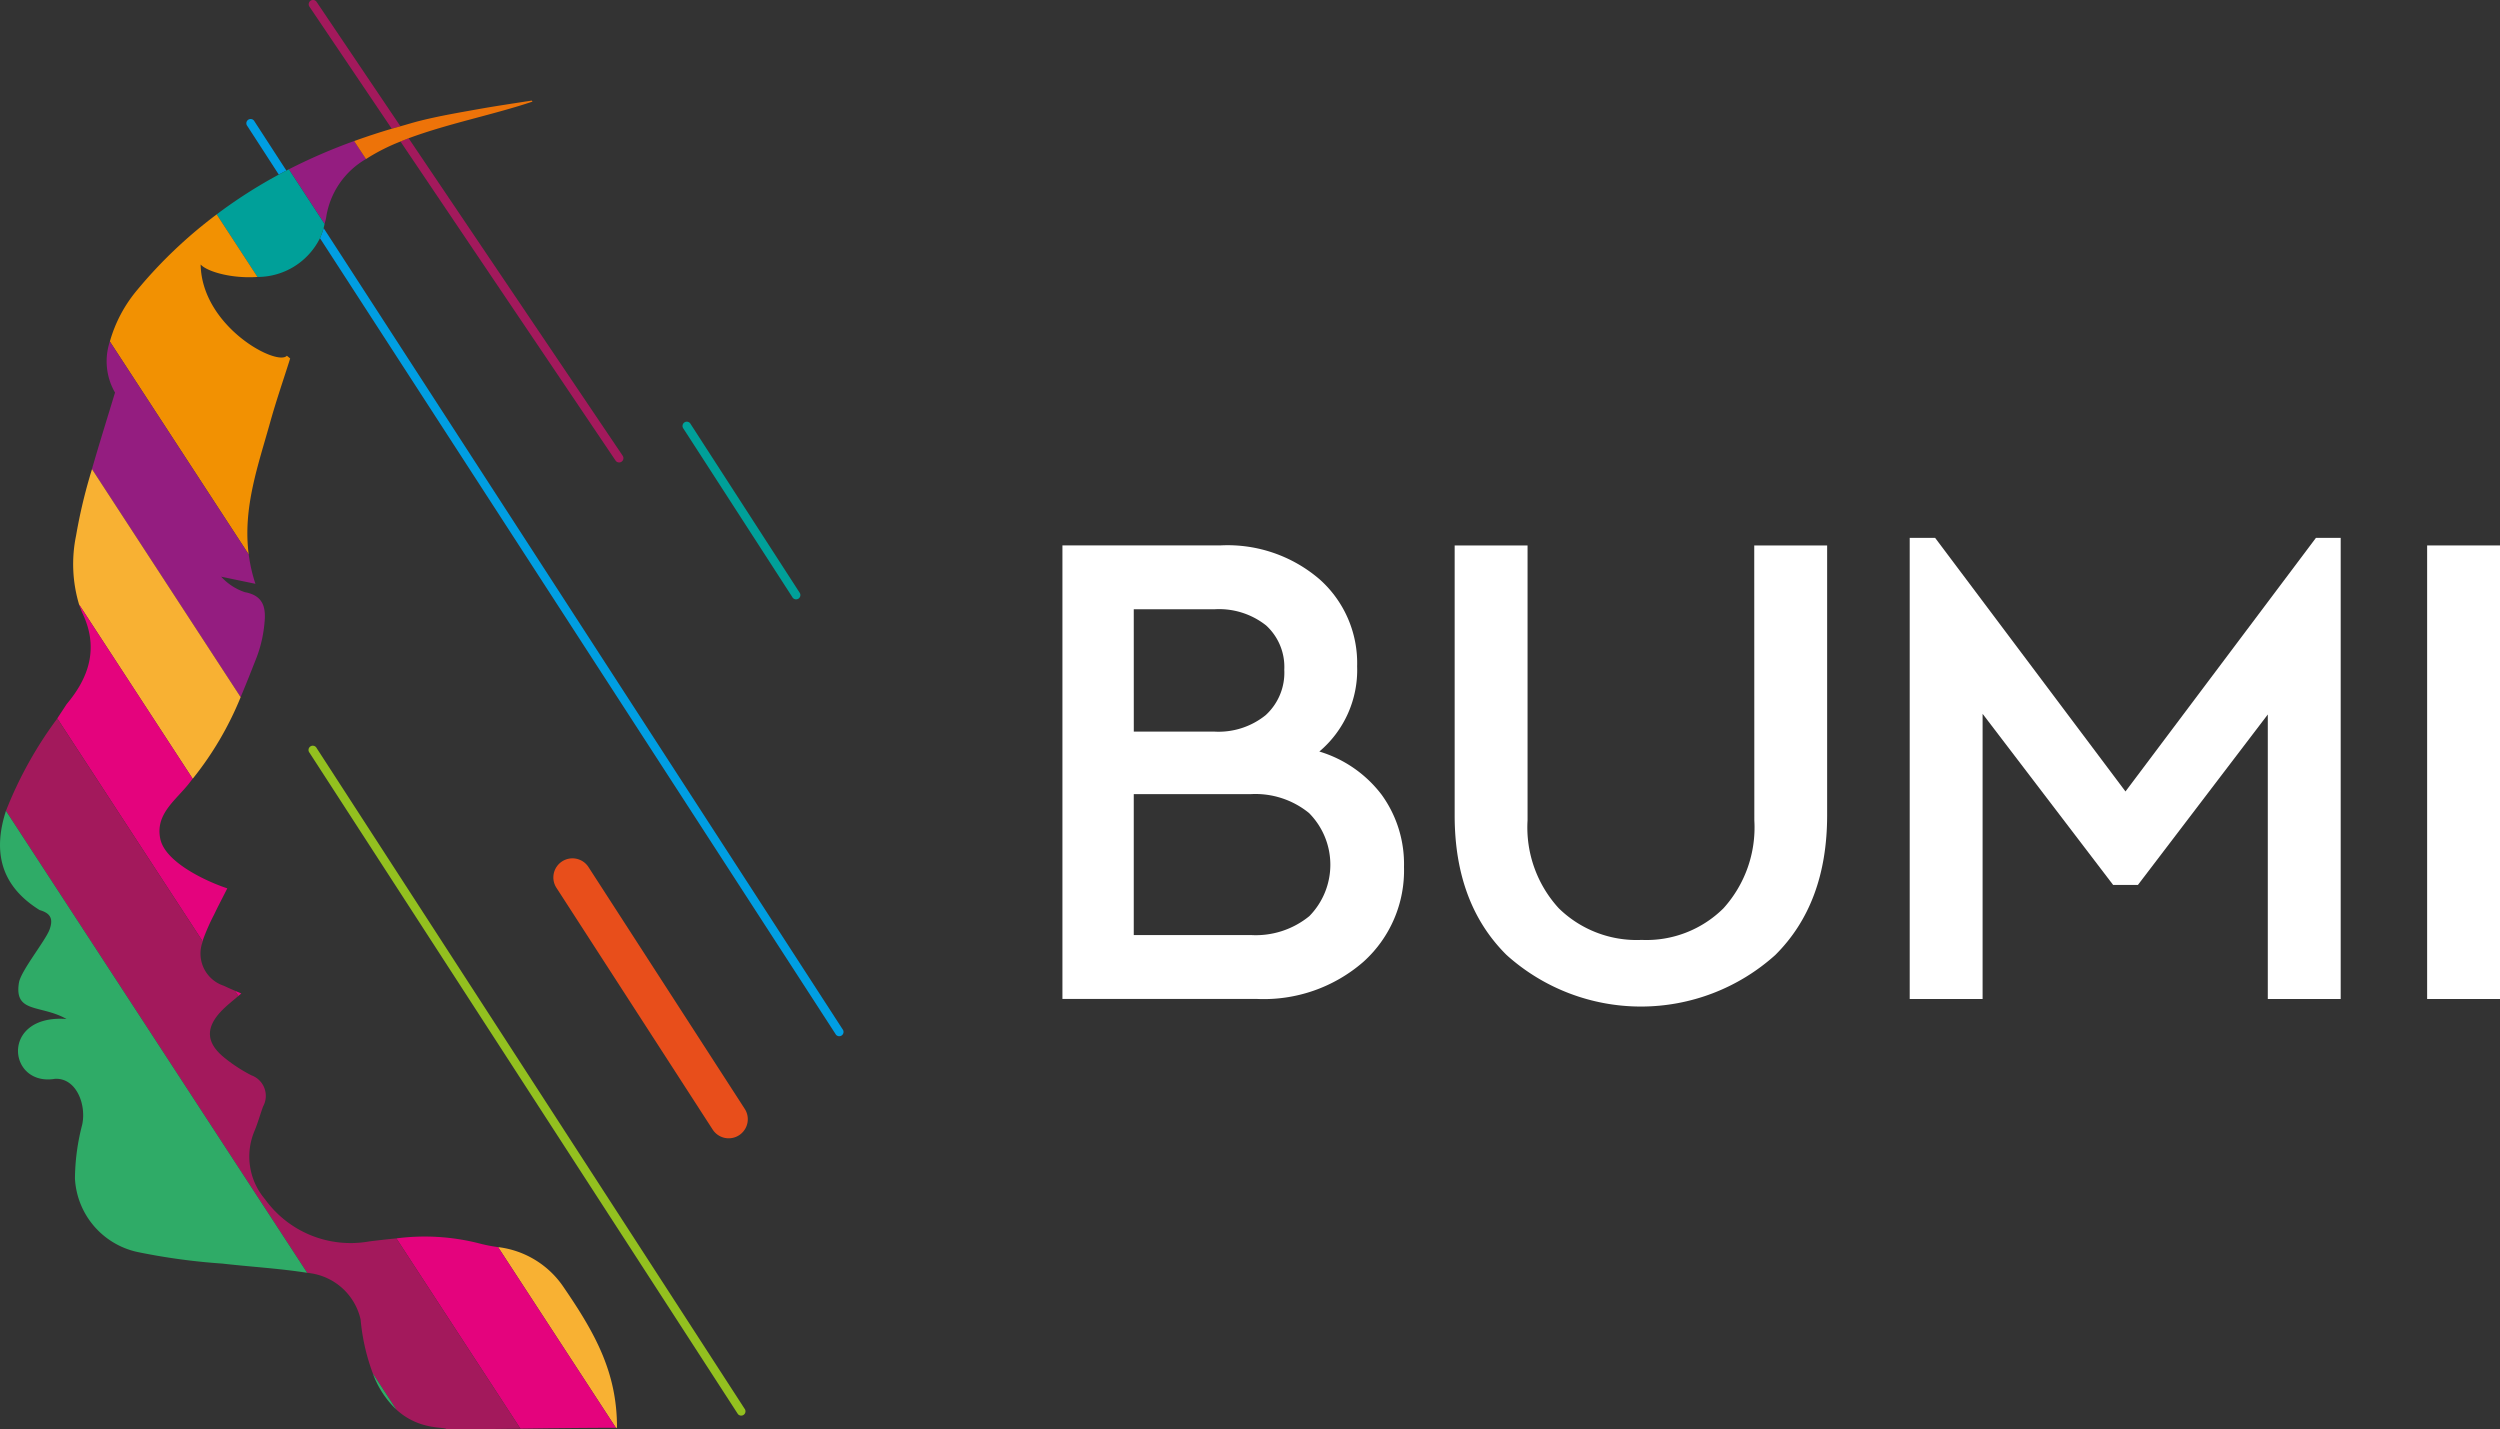 <svg xmlns="http://www.w3.org/2000/svg" width="174.913" height="100" viewBox="0 0 174.913 100">
  <rect x="0" y="0" width="174.913" height="100" fill="#333333" stroke="none"/>
  <g id="Group_182" data-name="Group 182" transform="translate(-150.007 -289.719)">
    <path id="Path_265" data-name="Path 265" d="M193.074,321.941a.3.3,0,1,0,.5-.335l-14.977-22.212c-.2.073-.38.151-.569.228Z" fill="#a3195c"/>
    <path id="Path_266" data-name="Path 266" d="M172.157,289.851a.3.3,0,1,0-.5.334l5.759,8.54c.2-.059.4-.114.606-.171Z" fill="#a3195c"/>
    <path id="Path_267" data-name="Path 267" d="M172.393,306.383l36.1,55.726a.3.3,0,0,0,.5-.325l-36.344-56.107A5.009,5.009,0,0,1,172.393,306.383Z" fill="#009ee2"/>
    <path id="Path_268" data-name="Path 268" d="M170.044,301.655l-2.269-3.5a.3.3,0,0,0-.5.325l2.239,3.457C169.688,301.84,169.866,301.747,170.044,301.655Z" fill="#009ee2"/>
    <path id="Path_269" data-name="Path 269" d="M172.16,342.057a.3.3,0,1,0-.5.325l29.973,46.271a.3.3,0,0,0,.5-.325Z" fill="#93c01f"/>
    <path id="Path_270" data-name="Path 270" d="M198.328,319.388a.3.3,0,1,0-.5.325l7.61,11.775a.3.3,0,1,0,.5-.325Z" fill="#00a099"/>
    <path id="Path_271" data-name="Path 271" d="M201.713,369.148a1.335,1.335,0,0,0,.4-1.847l-10.921-16.9a1.336,1.336,0,1,0-2.244,1.45l10.922,16.9A1.335,1.335,0,0,0,201.713,369.148Z" fill="#e84e1b"/>
    <g id="Group_181" data-name="Group 181">
      <path id="Path_272" data-name="Path 272" d="M242.315,342.3a7.461,7.461,0,0,0,2.644-5.962,7.844,7.844,0,0,0-2.619-6.081,9.868,9.868,0,0,0-6.9-2.381h-11.1v31.734h13.609a10.606,10.606,0,0,0,7.452-2.6,8.591,8.591,0,0,0,2.837-6.635,8.266,8.266,0,0,0-1.563-5.05A8.562,8.562,0,0,0,242.315,342.3Zm-12.984-9.952h5.629a5.3,5.3,0,0,1,3.628,1.128,3.928,3.928,0,0,1,1.274,3.1,4.021,4.021,0,0,1-1.3,3.176,5.245,5.245,0,0,1-3.6,1.154h-5.629Zm12.285,21.467a5.917,5.917,0,0,1-4.109,1.324h-8.176v-9.858h8.176a5.936,5.936,0,0,1,4.088,1.324,5.132,5.132,0,0,1,.021,7.21Z" fill="#fff"/>
      <path id="Path_273" data-name="Path 273" d="M272.749,347.113a8.43,8.43,0,0,1-2.162,6.157,7.652,7.652,0,0,1-5.724,2.21,7.788,7.788,0,0,1-5.792-2.21,8.368,8.368,0,0,1-2.188-6.157V327.881h-5.1v18.895q0,6.16,3.632,9.76a14.054,14.054,0,0,0,18.8,0q3.625-3.6,3.628-9.76V327.881h-5.1Z" fill="#fff"/>
      <path id="Path_274" data-name="Path 274" d="M298.717,345.094,285.4,327.353h-1.78v32.262h5.1V339.661l9.134,11.974h1.732l9.088-11.927v19.908h5.1V327.353h-1.733Z" fill="#fff"/>
      <rect id="Rectangle_72" data-name="Rectangle 72" width="5.098" height="31.733" transform="translate(319.822 327.881)" fill="#fff"/>
    </g>
    <path id="Path_275" data-name="Path 275" d="M170.218,301.563l2.5,3.828c.037-.167.09-.316.115-.5a5.691,5.691,0,0,1,2.783-4.047l-.828-1.258A39.351,39.351,0,0,0,170.218,301.563Z" fill="#941d80"/>
    <path id="Path_276" data-name="Path 276" d="M170.044,301.655c-.178.092-.356.185-.532.28a34.113,34.113,0,0,0-4.348,2.785l2.853,4.376a4.883,4.883,0,0,0,4.376-2.713,5.009,5.009,0,0,0,.256-.706c.025-.092.044-.19.066-.286l-2.5-3.828Z" fill="#00a099"/>
    <path id="Path_277" data-name="Path 277" d="M187.214,296.756c-1.219.189-2.439.369-3.652.583-1.394.251-2.794.486-4.169.831-.463.115-.911.257-1.367.384-.2.057-.4.112-.606.171-.894.262-1.771.552-2.635.864l.828,1.258a13.742,13.742,0,0,1,2.411-1.225c.189-.077.374-.155.569-.228,2.776-1.034,6.047-1.677,8.669-2.566Z" fill="#ed7309"/>
    <path id="Path_278" data-name="Path 278" d="M159.62,309.991a9.682,9.682,0,0,0-1.927,3.623l9.716,14.9c-.425-3.247.66-6.235,1.5-9.247.417-1.5.93-2.978,1.4-4.469l-.23-.19c-.684.764-5.954-2.025-6.034-6.385.446.5,2.168,1,3.976.872l-2.853-4.376A32.371,32.371,0,0,0,159.62,309.991Z" fill="#f29102"/>
    <path id="Path_279" data-name="Path 279" d="M158.054,317.187c-.541,1.785-1.1,3.564-1.614,5.355l10.4,15.956c.37-.87.732-1.791,1.137-2.823a9.017,9.017,0,0,0,.532-2.34c.109-1.031-.019-1.939-1.374-2.185a3.937,3.937,0,0,1-1.656-1.084c.754.159,1.51.315,2.4.5a10.931,10.931,0,0,1-.47-2.055l-9.716-14.9A4.384,4.384,0,0,0,158.054,317.187Z" fill="#941d80"/>
    <path id="Path_280" data-name="Path 280" d="M193.177,389.614c0-3.87-1.5-6.59-3.829-9.972a6.44,6.44,0,0,0-4.494-2.669l8.244,12.642Z" fill="#f8b133"/>
    <path id="Path_281" data-name="Path 281" d="M156.289,323.056a37.012,37.012,0,0,0-.96,4.138,9.86,9.86,0,0,0,.213,4.826l7.947,12.187a22.832,22.832,0,0,0,3.355-5.709l-10.4-15.956C156.391,322.714,156.337,322.884,156.289,323.056Z" fill="#f8b133"/>
    <path id="Path_282" data-name="Path 282" d="M166.891,359.228c-.159-.069-.306-.131-.454-.194l.243.372C166.752,359.345,166.815,359.294,166.891,359.228Z" fill="#e4037d"/>
    <path id="Path_283" data-name="Path 283" d="M193.1,389.615l-8.244-12.642a10.427,10.427,0,0,1-1.265-.245,15.384,15.384,0,0,0-5.852-.365l8.68,13.313C188.6,389.647,190.769,389.616,193.1,389.615Z" fill="#e4037d"/>
    <path id="Path_284" data-name="Path 284" d="M155.819,332.715c1.068,2.324.454,4.368-1.149,6.267-.2.309-.419.645-.657,1l10.175,15.6c.018-.061.027-.119.048-.182a14.6,14.6,0,0,1,.745-1.681c.259-.547.545-1.086.93-1.848-1.077-.342-4.323-1.7-4.689-3.464-.344-1.644.933-2.584,1.873-3.706.143-.17.262-.331.394-.5l-7.947-12.187A7.329,7.329,0,0,0,155.819,332.715Z" fill="#e4037d"/>
    <path id="Path_285" data-name="Path 285" d="M150.424,346.451l21.074,32.32.1.013a4.208,4.208,0,0,1,3.638,3.249,14.473,14.473,0,0,0,.858,3.781l1.651,2.532c1.642,1.5,3.448,1.162,3.494,1.373,1.786,0,3.485-.021,5.181-.043l-8.68-13.313c-.632.059-1.266.134-1.9.212a7.382,7.382,0,0,1-7.29-2.951,4.6,4.6,0,0,1-.745-4.758c.238-.564.4-1.162.609-1.734a1.531,1.531,0,0,0-.828-2.183,10.8,10.8,0,0,1-1.827-1.185c-1.36-1.072-1.411-2.156-.185-3.39.323-.322.693-.619,1.109-.968l-.243-.372c-.269-.115-.528-.227-.775-.346a2.37,2.37,0,0,1-1.474-3.1l-10.175-15.6A27.965,27.965,0,0,0,150.424,346.451Z" fill="#a3195c"/>
    <path id="Path_286" data-name="Path 286" d="M177.742,388.346l-1.651-2.532A6.616,6.616,0,0,0,177.742,388.346Z" fill="#2fab67"/>
    <path id="Path_287" data-name="Path 287" d="M152.779,353.392c.732.213.977.576.7,1.351s-2.014,2.9-2.147,3.735c-.348,2.16,1.517,1.512,3.33,2.535-4.661-.342-4.124,4.752-.8,4.185,1.512-.063,2.207,1.852,1.889,3.236a15.341,15.341,0,0,0-.5,3.739,5.56,5.56,0,0,0,4.515,5.171,44.1,44.1,0,0,0,5.789.781c1.978.228,3.975.338,5.942.646l-21.074-32.32C149.6,349.005,149.816,351.553,152.779,353.392Z" fill="#2fab67"/>
  </g>
</svg>
